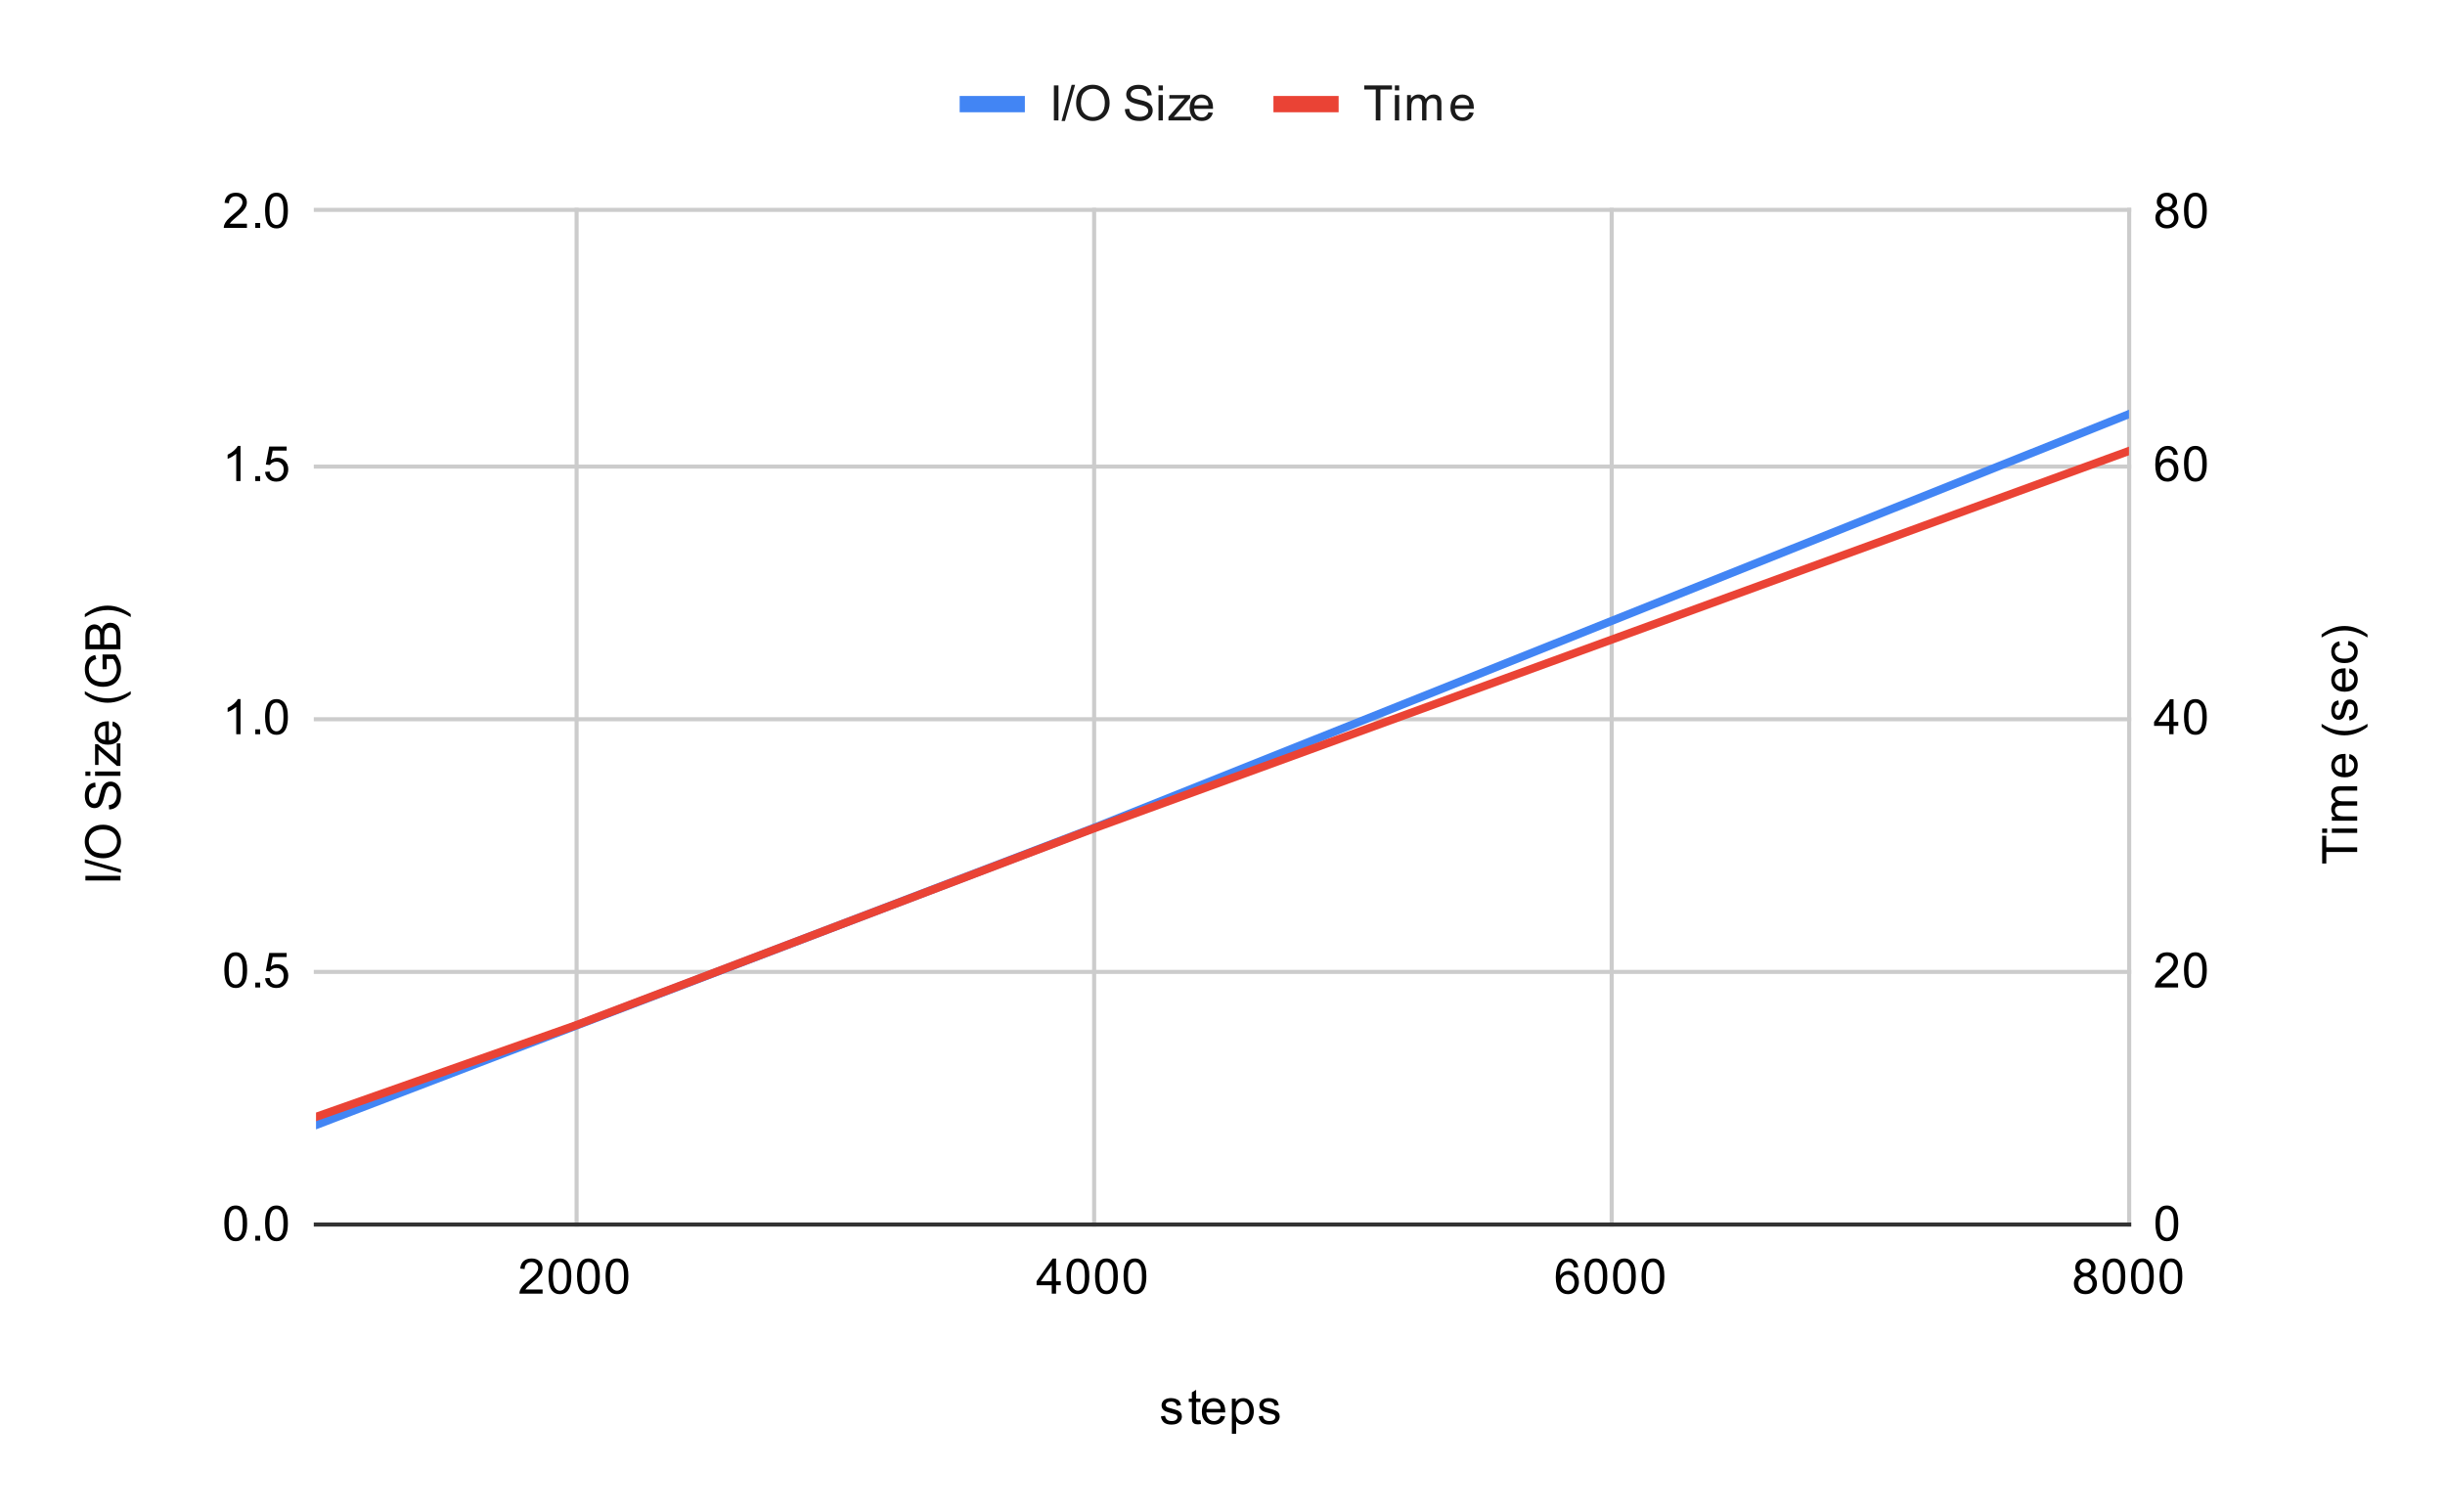 <svg version="1.1" viewBox="0.0 0.0 600.0 371.0" fill="none" stroke="none" stroke-linecap="square" stroke-miterlimit="10" width="600" height="371" xmlns:xlink="http://www.w3.org/1999/xlink" xmlns="http://www.w3.org/2000/svg"><path fill="#ffffff" d="M0 0L600.0 0L600.0 371.0L0 371.0L0 0Z" fill-rule="nonzero"/><path stroke="#cccccc" stroke-width="1.0" stroke-linecap="butt" d="M141.5 51.5L141.5 300.5" fill-rule="nonzero"/><path stroke="#cccccc" stroke-width="1.0" stroke-linecap="butt" d="M268.5 51.5L268.5 300.5" fill-rule="nonzero"/><path stroke="#cccccc" stroke-width="1.0" stroke-linecap="butt" d="M395.5 51.5L395.5 300.5" fill-rule="nonzero"/><path stroke="#cccccc" stroke-width="1.0" stroke-linecap="butt" d="M522.5 51.5L522.5 300.5" fill-rule="nonzero"/><path stroke="#333333" stroke-width="1.0" stroke-linecap="butt" d="M77.5 300.5L522.5 300.5" fill-rule="nonzero"/><path stroke="#cccccc" stroke-width="1.0" stroke-linecap="butt" d="M77.5 238.5L522.5 238.5" fill-rule="nonzero"/><path stroke="#cccccc" stroke-width="1.0" stroke-linecap="butt" d="M77.5 176.5L522.5 176.5" fill-rule="nonzero"/><path stroke="#cccccc" stroke-width="1.0" stroke-linecap="butt" d="M77.5 114.5L522.5 114.5" fill-rule="nonzero"/><path stroke="#cccccc" stroke-width="1.0" stroke-linecap="butt" d="M77.5 51.5L522.5 51.5" fill-rule="nonzero"/><clipPath id="id_0"><path d="M77.55 51.917L522.45 51.917L522.45 300.45L77.55 300.45L77.55 51.917Z" clip-rule="nonzero"/></clipPath><path stroke="#4285f4" stroke-width="2.0" stroke-linecap="butt" clip-path="url(#id_0)" d="M77.55 276.082L141.107 251.787L268.221 203.245L522.45 101.623" fill-rule="nonzero"/><path stroke="#ea4335" stroke-width="2.0" stroke-linecap="butt" clip-path="url(#id_0)" d="M77.55 274.077L141.107 251.675L268.221 203.367L522.45 110.664" fill-rule="nonzero"/><path fill="#000000" fill-opacity="0.0" clip-path="url(#id_0)" d="M80.55 276.082C80.55 277.738 79.207 279.082 77.55 279.082C75.893 279.082 74.55 277.738 74.55 276.082C74.55 274.425 75.893 273.082 77.55 273.082C79.207 273.082 80.55 274.425 80.55 276.082Z" fill-rule="nonzero"/><path fill="#000000" fill-opacity="0.0" clip-path="url(#id_0)" d="M144.107 251.787C144.107 253.444 142.764 254.787 141.107 254.787C139.45 254.787 138.107 253.444 138.107 251.787C138.107 250.13 139.45 248.787 141.107 248.787C142.764 248.787 144.107 250.13 144.107 251.787Z" fill-rule="nonzero"/><path fill="#000000" fill-opacity="0.0" clip-path="url(#id_0)" d="M271.221 203.245C271.221 204.902 269.878 206.245 268.221 206.245C266.565 206.245 265.221 204.902 265.221 203.245C265.221 201.588 266.565 200.245 268.221 200.245C269.878 200.245 271.221 201.588 271.221 203.245Z" fill-rule="nonzero"/><path fill="#000000" fill-opacity="0.0" clip-path="url(#id_0)" d="M525.45 101.623C525.45 103.28 524.107 104.623 522.45 104.623C520.793 104.623 519.45 103.28 519.45 101.623C519.45 99.966 520.793 98.623 522.45 98.623C524.107 98.623 525.45 99.966 525.45 101.623Z" fill-rule="nonzero"/><path fill="#000000" fill-opacity="0.0" clip-path="url(#id_0)" d="M80.55 274.077C80.55 275.734 79.207 277.077 77.55 277.077C75.893 277.077 74.55 275.734 74.55 274.077C74.55 272.421 75.893 271.077 77.55 271.077C79.207 271.077 80.55 272.421 80.55 274.077Z" fill-rule="nonzero"/><path fill="#000000" fill-opacity="0.0" clip-path="url(#id_0)" d="M144.107 251.675C144.107 253.332 142.764 254.675 141.107 254.675C139.45 254.675 138.107 253.332 138.107 251.675C138.107 250.018 139.45 248.675 141.107 248.675C142.764 248.675 144.107 250.018 144.107 251.675Z" fill-rule="nonzero"/><path fill="#000000" fill-opacity="0.0" clip-path="url(#id_0)" d="M271.221 203.367C271.221 205.024 269.878 206.367 268.221 206.367C266.565 206.367 265.221 205.024 265.221 203.367C265.221 201.71 266.565 200.367 268.221 200.367C269.878 200.367 271.221 201.71 271.221 203.367Z" fill-rule="nonzero"/><path fill="#000000" fill-opacity="0.0" clip-path="url(#id_0)" d="M525.45 110.664C525.45 112.321 524.107 113.664 522.45 113.664C520.793 113.664 519.45 112.321 519.45 110.664C519.45 109.007 520.793 107.664 522.45 107.664C524.107 107.664 525.45 109.007 525.45 110.664Z" fill-rule="nonzero"/><path fill="#000000" d="M284.875 347.591L285.906 347.434Q286.0 348.059 286.391 348.387Q286.797 348.716 287.531 348.716Q288.25 348.716 288.594 348.434Q288.953 348.137 288.953 347.731Q288.953 347.372 288.641 347.169Q288.422 347.028 287.562 346.809Q286.406 346.512 285.953 346.309Q285.516 346.091 285.281 345.716Q285.047 345.341 285.047 344.872Q285.047 344.466 285.234 344.106Q285.422 343.747 285.75 343.512Q286.0 343.341 286.422 343.216Q286.844 343.091 287.344 343.091Q288.062 343.091 288.609 343.309Q289.172 343.512 289.438 343.872Q289.703 344.231 289.797 344.825L288.766 344.966Q288.703 344.497 288.359 344.231Q288.031 343.95 287.406 343.95Q286.688 343.95 286.375 344.2Q286.062 344.434 286.062 344.762Q286.062 344.966 286.188 345.122Q286.328 345.294 286.594 345.403Q286.75 345.466 287.531 345.669Q288.656 345.981 289.094 346.169Q289.531 346.356 289.781 346.716Q290.031 347.075 290.031 347.622Q290.031 348.153 289.719 348.622Q289.422 349.075 288.844 349.341Q288.266 349.591 287.531 349.591Q286.312 349.591 285.672 349.091Q285.047 348.575 284.875 347.591ZM294.594 348.512L294.75 349.434Q294.297 349.528 293.953 349.528Q293.375 349.528 293.062 349.356Q292.75 349.169 292.609 348.872Q292.484 348.575 292.484 347.622L292.484 344.044L291.719 344.044L291.719 343.231L292.484 343.231L292.484 341.684L293.531 341.059L293.531 343.231L294.594 343.231L294.594 344.044L293.531 344.044L293.531 347.684Q293.531 348.137 293.578 348.262Q293.641 348.387 293.766 348.466Q293.891 348.544 294.125 348.544Q294.312 348.544 294.594 348.512ZM299.547 347.45L300.641 347.575Q300.391 348.528 299.688 349.059Q298.984 349.591 297.906 349.591Q296.547 349.591 295.734 348.747Q294.938 347.903 294.938 346.387Q294.938 344.825 295.75 343.966Q296.562 343.091 297.844 343.091Q299.094 343.091 299.875 343.934Q300.672 344.778 300.672 346.325Q300.672 346.419 300.672 346.606L296.031 346.606Q296.094 347.637 296.609 348.184Q297.125 348.716 297.906 348.716Q298.484 348.716 298.891 348.419Q299.312 348.106 299.547 347.45ZM296.094 345.747L299.562 345.747Q299.5 344.95 299.172 344.559Q298.656 343.95 297.859 343.95Q297.125 343.95 296.625 344.434Q296.141 344.919 296.094 345.747ZM302.297 351.841L302.297 343.231L303.25 343.231L303.25 344.028Q303.594 343.559 304.016 343.325Q304.453 343.091 305.062 343.091Q305.859 343.091 306.469 343.497Q307.078 343.903 307.375 344.653Q307.688 345.403 307.688 346.294Q307.688 347.247 307.344 348.012Q307.016 348.778 306.359 349.184Q305.703 349.591 304.984 349.591Q304.453 349.591 304.031 349.372Q303.609 349.137 303.344 348.809L303.344 351.841L302.297 351.841ZM303.25 346.372Q303.25 347.575 303.734 348.153Q304.219 348.716 304.906 348.716Q305.609 348.716 306.109 348.122Q306.609 347.528 306.609 346.278Q306.609 345.091 306.125 344.512Q305.641 343.919 304.953 343.919Q304.281 343.919 303.766 344.544Q303.25 345.169 303.25 346.372ZM308.875 347.591L309.906 347.434Q310.0 348.059 310.391 348.387Q310.797 348.716 311.531 348.716Q312.25 348.716 312.594 348.434Q312.953 348.137 312.953 347.731Q312.953 347.372 312.641 347.169Q312.422 347.028 311.562 346.809Q310.406 346.512 309.953 346.309Q309.516 346.091 309.281 345.716Q309.047 345.341 309.047 344.872Q309.047 344.466 309.234 344.106Q309.422 343.747 309.75 343.512Q310.0 343.341 310.422 343.216Q310.844 343.091 311.344 343.091Q312.062 343.091 312.609 343.309Q313.172 343.512 313.438 343.872Q313.703 344.231 313.797 344.825L312.766 344.966Q312.703 344.497 312.359 344.231Q312.031 343.95 311.406 343.95Q310.688 343.95 310.375 344.2Q310.062 344.434 310.062 344.762Q310.062 344.966 310.188 345.122Q310.328 345.294 310.594 345.403Q310.75 345.466 311.531 345.669Q312.656 345.981 313.094 346.169Q313.531 346.356 313.781 346.716Q314.031 347.075 314.031 347.622Q314.031 348.153 313.719 348.622Q313.422 349.075 312.844 349.341Q312.266 349.591 311.531 349.591Q310.312 349.591 309.672 349.091Q309.047 348.575 308.875 347.591Z" fill-rule="nonzero"/><path fill="#000000" d="M29.55 216.058L20.956 216.058L20.956 214.933L29.55 214.933L29.55 216.058ZM29.691 214.183L20.816 211.699L20.816 210.855L29.691 213.34L29.691 214.183ZM25.363 210.605Q23.222 210.605 22.019 209.465Q20.8 208.308 20.8 206.496Q20.8 205.293 21.378 204.34Q21.941 203.386 22.956 202.886Q23.972 202.386 25.269 202.386Q26.566 202.386 27.597 202.918Q28.628 203.449 29.159 204.418Q29.691 205.371 29.691 206.496Q29.691 207.715 29.113 208.668Q28.519 209.621 27.519 210.121Q26.503 210.605 25.363 210.605ZM25.378 209.433Q26.941 209.433 27.831 208.605Q28.722 207.761 28.722 206.496Q28.722 205.215 27.831 204.386Q26.925 203.558 25.253 203.558Q24.206 203.558 23.425 203.918Q22.644 204.261 22.222 204.949Q21.784 205.636 21.784 206.48Q21.784 207.683 22.613 208.558Q23.441 209.433 25.378 209.433ZM26.784 198.636L26.691 197.574Q27.347 197.496 27.753 197.215Q28.159 196.933 28.425 196.355Q28.675 195.761 28.675 195.027Q28.675 194.386 28.488 193.886Q28.284 193.386 27.956 193.152Q27.613 192.902 27.222 192.902Q26.816 192.902 26.519 193.136Q26.206 193.371 26.003 193.902Q25.863 194.261 25.581 195.449Q25.3 196.621 25.05 197.09Q24.722 197.715 24.253 198.011Q23.769 198.308 23.175 198.308Q22.534 198.308 21.972 197.949Q21.394 197.574 21.113 196.871Q20.816 196.152 20.816 195.293Q20.816 194.34 21.128 193.605Q21.425 192.871 22.034 192.48Q22.628 192.09 23.378 192.058L23.456 193.152Q22.644 193.246 22.238 193.761Q21.816 194.261 21.816 195.246Q21.816 196.277 22.191 196.746Q22.566 197.215 23.097 197.215Q23.566 197.215 23.863 196.886Q24.159 196.558 24.472 195.183Q24.784 193.793 25.019 193.277Q25.378 192.527 25.909 192.168Q26.425 191.808 27.128 191.808Q27.816 191.808 28.425 192.199Q29.019 192.59 29.363 193.324Q29.691 194.058 29.691 194.98Q29.691 196.152 29.363 196.949Q29.019 197.73 28.331 198.183Q27.644 198.621 26.784 198.636ZM22.175 190.386L20.956 190.386L20.956 189.324L22.175 189.324L22.175 190.386ZM29.55 190.386L23.331 190.386L23.331 189.324L29.55 189.324L29.55 190.386ZM29.55 187.949L28.691 187.949L24.144 183.98Q24.175 184.668 24.175 185.183L24.175 187.715L23.331 187.715L23.331 182.621L24.019 182.621L27.972 185.996L28.691 186.652Q28.644 185.933 28.644 185.324L28.644 182.433L29.55 182.433L29.55 187.949ZM27.55 178.136L27.675 177.043Q28.628 177.293 29.159 177.996Q29.691 178.699 29.691 179.777Q29.691 181.136 28.847 181.949Q28.003 182.746 26.488 182.746Q24.925 182.746 24.066 181.933Q23.191 181.121 23.191 179.84Q23.191 178.59 24.034 177.808Q24.878 177.011 26.425 177.011Q26.519 177.011 26.706 177.011L26.706 181.652Q27.738 181.59 28.284 181.074Q28.816 180.558 28.816 179.777Q28.816 179.199 28.519 178.793Q28.206 178.371 27.55 178.136ZM25.847 181.59L25.847 178.121Q25.05 178.183 24.659 178.511Q24.05 179.027 24.05 179.824Q24.05 180.558 24.534 181.058Q25.019 181.543 25.847 181.59ZM32.081 170.371Q30.972 171.246 29.503 171.855Q28.019 172.449 26.441 172.449Q25.05 172.449 23.769 172.011Q22.284 171.48 20.816 170.371L20.816 169.621Q22.034 170.324 22.55 170.558Q23.363 170.918 24.238 171.121Q25.331 171.371 26.441 171.371Q29.269 171.371 32.081 169.621L32.081 170.371ZM26.175 164.23L25.175 164.23L25.159 160.605L28.347 160.605Q29.019 161.433 29.363 162.324Q29.691 163.215 29.691 164.152Q29.691 165.418 29.159 166.465Q28.613 167.496 27.597 168.027Q26.566 168.543 25.3 168.543Q24.034 168.543 22.956 168.027Q21.863 167.496 21.347 166.511Q20.816 165.527 20.816 164.246Q20.816 163.308 21.113 162.558Q21.409 161.808 21.956 161.386Q22.488 160.949 23.363 160.73L23.644 161.746Q22.988 161.949 22.613 162.246Q22.238 162.527 22.019 163.058Q21.784 163.59 21.784 164.23Q21.784 165.011 22.019 165.59Q22.253 166.152 22.644 166.511Q23.034 166.855 23.503 167.043Q24.3 167.371 25.222 167.371Q26.378 167.371 27.159 166.98Q27.925 166.574 28.3 165.824Q28.675 165.074 28.675 164.215Q28.675 163.48 28.394 162.777Q28.097 162.074 27.784 161.715L26.175 161.715L26.175 164.23ZM29.55 159.308L20.956 159.308L20.956 156.074Q20.956 155.09 21.222 154.496Q21.488 153.902 22.034 153.574Q22.566 153.23 23.159 153.23Q23.706 153.23 24.191 153.527Q24.675 153.824 24.972 154.433Q25.206 153.652 25.769 153.246Q26.316 152.824 27.066 152.824Q27.659 152.824 28.191 153.074Q28.706 153.324 28.988 153.699Q29.269 154.074 29.409 154.652Q29.55 155.215 29.55 156.027L29.55 159.308ZM24.566 158.168L24.566 156.308Q24.566 155.558 24.472 155.23Q24.347 154.793 24.05 154.574Q23.738 154.355 23.284 154.355Q22.863 154.355 22.534 154.558Q22.206 154.761 22.097 155.152Q21.972 155.527 21.972 156.449L21.972 158.168L24.566 158.168ZM28.534 158.168L28.534 156.027Q28.534 155.48 28.488 155.261Q28.425 154.855 28.269 154.605Q28.097 154.34 27.784 154.168Q27.472 153.996 27.066 153.996Q26.581 153.996 26.222 154.246Q25.863 154.48 25.722 154.918Q25.581 155.355 25.581 156.183L25.581 158.168L28.534 158.168ZM32.081 150.699L32.081 151.449Q29.269 149.699 26.441 149.699Q25.347 149.699 24.253 149.949Q23.378 150.152 22.566 150.511Q22.05 150.746 20.816 151.449L20.816 150.699Q22.284 149.605 23.769 149.074Q25.05 148.621 26.441 148.621Q28.019 148.621 29.503 149.23Q30.972 149.84 32.081 150.699Z" fill-rule="nonzero"/><path fill="#000000" d="M578.45 209.074L570.872 209.074L570.872 211.902L569.856 211.902L569.856 205.09L570.872 205.09L570.872 207.933L578.45 207.933L578.45 209.074ZM571.075 204.386L569.856 204.386L569.856 203.324L571.075 203.324L571.075 204.386ZM578.45 204.386L572.231 204.386L572.231 203.324L578.45 203.324L578.45 204.386ZM578.45 201.386L572.231 201.386L572.231 200.449L573.106 200.449Q572.638 200.152 572.372 199.668Q572.091 199.183 572.091 198.558Q572.091 197.871 572.372 197.433Q572.653 196.98 573.169 196.808Q572.091 196.058 572.091 194.886Q572.091 193.949 572.606 193.465Q573.106 192.965 574.184 192.965L578.45 192.965L578.45 194.011L574.528 194.011Q573.903 194.011 573.622 194.121Q573.341 194.215 573.169 194.48Q572.997 194.746 572.997 195.121Q572.997 195.777 573.434 196.215Q573.872 196.636 574.841 196.636L578.45 196.636L578.45 197.699L574.403 197.699Q573.7 197.699 573.356 197.965Q572.997 198.215 572.997 198.793Q572.997 199.246 573.231 199.621Q573.466 199.996 573.919 200.168Q574.372 200.34 575.216 200.34L578.45 200.34L578.45 201.386ZM576.45 186.136L576.575 185.043Q577.528 185.293 578.059 185.996Q578.591 186.699 578.591 187.777Q578.591 189.136 577.747 189.949Q576.903 190.746 575.388 190.746Q573.825 190.746 572.966 189.933Q572.091 189.121 572.091 187.84Q572.091 186.59 572.934 185.808Q573.778 185.011 575.325 185.011Q575.419 185.011 575.606 185.011L575.606 189.652Q576.638 189.59 577.184 189.074Q577.716 188.558 577.716 187.777Q577.716 187.199 577.419 186.793Q577.106 186.371 576.45 186.136ZM574.747 189.59L574.747 186.121Q573.95 186.183 573.559 186.511Q572.95 187.027 572.95 187.824Q572.95 188.558 573.434 189.058Q573.919 189.543 574.747 189.59ZM580.981 178.371Q579.872 179.246 578.403 179.855Q576.919 180.449 575.341 180.449Q573.95 180.449 572.669 180.011Q571.184 179.48 569.716 178.371L569.716 177.621Q570.934 178.324 571.45 178.558Q572.263 178.918 573.138 179.121Q574.231 179.371 575.341 179.371Q578.169 179.371 580.981 177.621L580.981 178.371ZM576.591 176.808L576.434 175.777Q577.059 175.683 577.388 175.293Q577.716 174.886 577.716 174.152Q577.716 173.433 577.434 173.09Q577.138 172.73 576.731 172.73Q576.372 172.73 576.169 173.043Q576.028 173.261 575.809 174.121Q575.513 175.277 575.309 175.73Q575.091 176.168 574.716 176.402Q574.341 176.636 573.872 176.636Q573.466 176.636 573.106 176.449Q572.747 176.261 572.513 175.933Q572.341 175.683 572.216 175.261Q572.091 174.84 572.091 174.34Q572.091 173.621 572.309 173.074Q572.513 172.511 572.872 172.246Q573.231 171.98 573.825 171.886L573.966 172.918Q573.497 172.98 573.231 173.324Q572.95 173.652 572.95 174.277Q572.95 174.996 573.2 175.308Q573.434 175.621 573.763 175.621Q573.966 175.621 574.122 175.496Q574.294 175.355 574.403 175.09Q574.466 174.933 574.669 174.152Q574.981 173.027 575.169 172.59Q575.356 172.152 575.716 171.902Q576.075 171.652 576.622 171.652Q577.153 171.652 577.622 171.965Q578.075 172.261 578.341 172.84Q578.591 173.418 578.591 174.152Q578.591 175.371 578.091 176.011Q577.575 176.636 576.591 176.808ZM576.45 165.136L576.575 164.043Q577.528 164.293 578.059 164.996Q578.591 165.699 578.591 166.777Q578.591 168.136 577.747 168.949Q576.903 169.746 575.388 169.746Q573.825 169.746 572.966 168.933Q572.091 168.121 572.091 166.84Q572.091 165.59 572.934 164.808Q573.778 164.011 575.325 164.011Q575.419 164.011 575.606 164.011L575.606 168.652Q576.638 168.59 577.184 168.074Q577.716 167.558 577.716 166.777Q577.716 166.199 577.419 165.793Q577.106 165.371 576.45 165.136ZM574.747 168.59L574.747 165.121Q573.95 165.183 573.559 165.511Q572.95 166.027 572.95 166.824Q572.95 167.558 573.434 168.058Q573.919 168.543 574.747 168.59ZM576.169 158.324L576.309 157.293Q577.372 157.465 577.981 158.168Q578.591 158.871 578.591 159.886Q578.591 161.168 577.763 161.949Q576.919 162.715 575.356 162.715Q574.356 162.715 573.606 162.386Q572.841 162.043 572.466 161.371Q572.091 160.683 572.091 159.871Q572.091 158.871 572.606 158.23Q573.106 157.574 574.059 157.386L574.216 158.418Q573.591 158.558 573.278 158.933Q572.95 159.308 572.95 159.84Q572.95 160.636 573.528 161.136Q574.091 161.636 575.325 161.636Q576.591 161.636 577.153 161.152Q577.716 160.668 577.716 159.902Q577.716 159.277 577.341 158.871Q576.966 158.449 576.169 158.324ZM580.981 155.699L580.981 156.449Q578.169 154.699 575.341 154.699Q574.247 154.699 573.153 154.949Q572.278 155.152 571.466 155.511Q570.95 155.746 569.716 156.449L569.716 155.699Q571.184 154.605 572.669 154.074Q573.95 153.621 575.341 153.621Q576.919 153.621 578.403 154.23Q579.872 154.84 580.981 155.699Z" fill-rule="nonzero"/><path fill="#000000" d="M55.05 300.216Q55.05 298.684 55.362 297.762Q55.675 296.825 56.284 296.325Q56.909 295.825 57.847 295.825Q58.534 295.825 59.05 296.106Q59.581 296.387 59.925 296.919Q60.269 297.434 60.456 298.184Q60.644 298.934 60.644 300.216Q60.644 301.731 60.331 302.653Q60.034 303.575 59.409 304.091Q58.8 304.591 57.847 304.591Q56.612 304.591 55.894 303.7Q55.05 302.637 55.05 300.216ZM56.128 300.216Q56.128 302.325 56.628 303.028Q57.128 303.731 57.847 303.731Q58.581 303.731 59.066 303.028Q59.566 302.325 59.566 300.216Q59.566 298.091 59.066 297.403Q58.581 296.7 57.831 296.7Q57.112 296.7 56.675 297.309Q56.128 298.091 56.128 300.216ZM62.644 304.45L62.644 303.247L63.847 303.247L63.847 304.45L62.644 304.45ZM65.05 300.216Q65.05 298.684 65.362 297.762Q65.675 296.825 66.284 296.325Q66.909 295.825 67.847 295.825Q68.534 295.825 69.05 296.106Q69.581 296.387 69.925 296.919Q70.269 297.434 70.456 298.184Q70.644 298.934 70.644 300.216Q70.644 301.731 70.331 302.653Q70.034 303.575 69.409 304.091Q68.8 304.591 67.847 304.591Q66.612 304.591 65.894 303.7Q65.05 302.637 65.05 300.216ZM66.128 300.216Q66.128 302.325 66.628 303.028Q67.128 303.731 67.847 303.731Q68.581 303.731 69.066 303.028Q69.566 302.325 69.566 300.216Q69.566 298.091 69.066 297.403Q68.581 296.7 67.831 296.7Q67.112 296.7 66.675 297.309Q66.128 298.091 66.128 300.216Z" fill-rule="nonzero"/><path fill="#000000" d="M55.05 238.082Q55.05 236.551 55.362 235.629Q55.675 234.692 56.284 234.192Q56.909 233.692 57.847 233.692Q58.534 233.692 59.05 233.973Q59.581 234.254 59.925 234.785Q60.269 235.301 60.456 236.051Q60.644 236.801 60.644 238.082Q60.644 239.598 60.331 240.52Q60.034 241.442 59.409 241.957Q58.8 242.457 57.847 242.457Q56.612 242.457 55.894 241.567Q55.05 240.504 55.05 238.082ZM56.128 238.082Q56.128 240.192 56.628 240.895Q57.128 241.598 57.847 241.598Q58.581 241.598 59.066 240.895Q59.566 240.192 59.566 238.082Q59.566 235.957 59.066 235.27Q58.581 234.567 57.831 234.567Q57.112 234.567 56.675 235.176Q56.128 235.957 56.128 238.082ZM62.644 242.317L62.644 241.114L63.847 241.114L63.847 242.317L62.644 242.317ZM65.05 240.067L66.159 239.973Q66.284 240.785 66.722 241.192Q67.175 241.598 67.816 241.598Q68.566 241.598 69.097 241.02Q69.628 240.442 69.628 239.504Q69.628 238.598 69.112 238.082Q68.612 237.551 67.784 237.551Q67.284 237.551 66.862 237.785Q66.456 238.02 66.222 238.379L65.237 238.254L66.066 233.848L70.347 233.848L70.347 234.848L66.909 234.848L66.456 237.16Q67.222 236.614 68.066 236.614Q69.191 236.614 69.956 237.395Q70.737 238.176 70.737 239.41Q70.737 240.567 70.066 241.426Q69.237 242.457 67.816 242.457Q66.644 242.457 65.894 241.801Q65.159 241.145 65.05 240.067Z" fill-rule="nonzero"/><path fill="#000000" d="M59.019 180.183L57.972 180.183L57.972 173.465Q57.581 173.824 56.956 174.199Q56.347 174.558 55.862 174.73L55.862 173.715Q56.737 173.293 57.394 172.715Q58.066 172.121 58.347 171.558L59.019 171.558L59.019 180.183ZM62.644 180.183L62.644 178.98L63.847 178.98L63.847 180.183L62.644 180.183ZM65.05 175.949Q65.05 174.418 65.362 173.496Q65.675 172.558 66.284 172.058Q66.909 171.558 67.847 171.558Q68.534 171.558 69.05 171.84Q69.581 172.121 69.925 172.652Q70.269 173.168 70.456 173.918Q70.644 174.668 70.644 175.949Q70.644 177.465 70.331 178.386Q70.034 179.308 69.409 179.824Q68.8 180.324 67.847 180.324Q66.612 180.324 65.894 179.433Q65.05 178.371 65.05 175.949ZM66.128 175.949Q66.128 178.058 66.628 178.761Q67.128 179.465 67.847 179.465Q68.581 179.465 69.066 178.761Q69.566 178.058 69.566 175.949Q69.566 173.824 69.066 173.136Q68.581 172.433 67.831 172.433Q67.112 172.433 66.675 173.043Q66.128 173.824 66.128 175.949Z" fill-rule="nonzero"/><path fill="#000000" d="M59.019 118.05L57.972 118.05L57.972 111.331Q57.581 111.691 56.956 112.066Q56.347 112.425 55.862 112.597L55.862 111.581Q56.737 111.159 57.394 110.581Q58.066 109.987 58.347 109.425L59.019 109.425L59.019 118.05ZM62.644 118.05L62.644 116.847L63.847 116.847L63.847 118.05L62.644 118.05ZM65.05 115.8L66.159 115.706Q66.284 116.519 66.722 116.925Q67.175 117.331 67.816 117.331Q68.566 117.331 69.097 116.753Q69.628 116.175 69.628 115.237Q69.628 114.331 69.112 113.816Q68.612 113.284 67.784 113.284Q67.284 113.284 66.862 113.519Q66.456 113.753 66.222 114.112L65.237 113.987L66.066 109.581L70.347 109.581L70.347 110.581L66.909 110.581L66.456 112.894Q67.222 112.347 68.066 112.347Q69.191 112.347 69.956 113.128Q70.737 113.909 70.737 115.144Q70.737 116.3 70.066 117.159Q69.237 118.191 67.816 118.191Q66.644 118.191 65.894 117.534Q65.159 116.878 65.05 115.8Z" fill-rule="nonzero"/><path fill="#000000" d="M60.597 54.901L60.597 55.917L54.909 55.917Q54.909 55.542 55.034 55.182Q55.253 54.604 55.722 54.042Q56.206 53.479 57.112 52.745Q58.519 51.589 59.003 50.917Q59.503 50.245 59.503 49.651Q59.503 49.026 59.05 48.604Q58.597 48.167 57.878 48.167Q57.112 48.167 56.659 48.62Q56.206 49.073 56.191 49.885L55.112 49.776Q55.222 48.557 55.941 47.932Q56.675 47.292 57.909 47.292Q59.144 47.292 59.862 47.979Q60.581 48.667 60.581 49.682Q60.581 50.198 60.362 50.698Q60.159 51.182 59.659 51.745Q59.175 52.292 58.05 53.245Q57.097 54.042 56.816 54.339Q56.55 54.62 56.378 54.901L60.597 54.901ZM62.644 55.917L62.644 54.714L63.847 54.714L63.847 55.917L62.644 55.917ZM65.05 51.682Q65.05 50.151 65.362 49.229Q65.675 48.292 66.284 47.792Q66.909 47.292 67.847 47.292Q68.534 47.292 69.05 47.573Q69.581 47.854 69.925 48.385Q70.269 48.901 70.456 49.651Q70.644 50.401 70.644 51.682Q70.644 53.198 70.331 54.12Q70.034 55.042 69.409 55.557Q68.8 56.057 67.847 56.057Q66.612 56.057 65.894 55.167Q65.05 54.104 65.05 51.682ZM66.128 51.682Q66.128 53.792 66.628 54.495Q67.128 55.198 67.847 55.198Q68.581 55.198 69.066 54.495Q69.566 53.792 69.566 51.682Q69.566 49.557 69.066 48.87Q68.581 48.167 67.831 48.167Q67.112 48.167 66.675 48.776Q66.128 49.557 66.128 51.682Z" fill-rule="nonzero"/><path fill="#000000" d="M528.95 300.216Q528.95 298.684 529.263 297.762Q529.575 296.825 530.184 296.325Q530.809 295.825 531.747 295.825Q532.434 295.825 532.95 296.106Q533.481 296.387 533.825 296.919Q534.169 297.434 534.356 298.184Q534.544 298.934 534.544 300.216Q534.544 301.731 534.231 302.653Q533.934 303.575 533.309 304.091Q532.7 304.591 531.747 304.591Q530.513 304.591 529.794 303.7Q528.95 302.637 528.95 300.216ZM530.028 300.216Q530.028 302.325 530.528 303.028Q531.028 303.731 531.747 303.731Q532.481 303.731 532.966 303.028Q533.466 302.325 533.466 300.216Q533.466 298.091 532.966 297.403Q532.481 296.7 531.731 296.7Q531.013 296.7 530.575 297.309Q530.028 298.091 530.028 300.216Z" fill-rule="nonzero"/><path fill="#000000" d="M534.497 241.301L534.497 242.317L528.809 242.317Q528.809 241.942 528.934 241.582Q529.153 241.004 529.622 240.442Q530.106 239.879 531.013 239.145Q532.419 237.989 532.903 237.317Q533.403 236.645 533.403 236.051Q533.403 235.426 532.95 235.004Q532.497 234.567 531.778 234.567Q531.013 234.567 530.559 235.02Q530.106 235.473 530.091 236.285L529.013 236.176Q529.122 234.957 529.841 234.332Q530.575 233.692 531.809 233.692Q533.044 233.692 533.763 234.379Q534.481 235.067 534.481 236.082Q534.481 236.598 534.263 237.098Q534.059 237.582 533.559 238.145Q533.075 238.692 531.95 239.645Q530.997 240.442 530.716 240.739Q530.45 241.02 530.278 241.301L534.497 241.301ZM535.95 238.082Q535.95 236.551 536.263 235.629Q536.575 234.692 537.184 234.192Q537.809 233.692 538.747 233.692Q539.434 233.692 539.95 233.973Q540.481 234.254 540.825 234.785Q541.169 235.301 541.356 236.051Q541.544 236.801 541.544 238.082Q541.544 239.598 541.231 240.52Q540.934 241.442 540.309 241.957Q539.7 242.457 538.747 242.457Q537.513 242.457 536.794 241.567Q535.95 240.504 535.95 238.082ZM537.028 238.082Q537.028 240.192 537.528 240.895Q538.028 241.598 538.747 241.598Q539.481 241.598 539.966 240.895Q540.466 240.192 540.466 238.082Q540.466 235.957 539.966 235.27Q539.481 234.567 538.731 234.567Q538.013 234.567 537.575 235.176Q537.028 235.957 537.028 238.082Z" fill-rule="nonzero"/><path fill="#000000" d="M532.325 180.183L532.325 178.121L528.606 178.121L528.606 177.152L532.528 171.59L533.388 171.59L533.388 177.152L534.544 177.152L534.544 178.121L533.388 178.121L533.388 180.183L532.325 180.183ZM532.325 177.152L532.325 173.293L529.638 177.152L532.325 177.152ZM535.95 175.949Q535.95 174.418 536.263 173.496Q536.575 172.558 537.184 172.058Q537.809 171.558 538.747 171.558Q539.434 171.558 539.95 171.84Q540.481 172.121 540.825 172.652Q541.169 173.168 541.356 173.918Q541.544 174.668 541.544 175.949Q541.544 177.465 541.231 178.386Q540.934 179.308 540.309 179.824Q539.7 180.324 538.747 180.324Q537.513 180.324 536.794 179.433Q535.95 178.371 535.95 175.949ZM537.028 175.949Q537.028 178.058 537.528 178.761Q538.028 179.465 538.747 179.465Q539.481 179.465 539.966 178.761Q540.466 178.058 540.466 175.949Q540.466 173.824 539.966 173.136Q539.481 172.433 538.731 172.433Q538.013 172.433 537.575 173.043Q537.028 173.824 537.028 175.949Z" fill-rule="nonzero"/><path fill="#000000" d="M534.419 111.566L533.372 111.644Q533.231 111.019 532.981 110.737Q532.544 110.284 531.919 110.284Q531.419 110.284 531.028 110.566Q530.544 110.941 530.247 111.644Q529.966 112.331 529.95 113.612Q530.325 113.034 530.872 112.753Q531.434 112.472 532.044 112.472Q533.091 112.472 533.825 113.253Q534.575 114.034 534.575 115.253Q534.575 116.066 534.216 116.769Q533.872 117.456 533.263 117.831Q532.653 118.191 531.888 118.191Q530.559 118.191 529.731 117.222Q528.903 116.253 528.903 114.034Q528.903 111.534 529.825 110.409Q530.622 109.425 531.981 109.425Q532.997 109.425 533.638 110.003Q534.294 110.566 534.419 111.566ZM530.122 115.269Q530.122 115.816 530.341 116.316Q530.575 116.8 530.981 117.066Q531.403 117.331 531.872 117.331Q532.528 117.331 533.013 116.8Q533.497 116.253 533.497 115.331Q533.497 114.441 533.013 113.925Q532.544 113.409 531.825 113.409Q531.106 113.409 530.606 113.925Q530.122 114.441 530.122 115.269ZM535.95 113.816Q535.95 112.284 536.263 111.362Q536.575 110.425 537.184 109.925Q537.809 109.425 538.747 109.425Q539.434 109.425 539.95 109.706Q540.481 109.987 540.825 110.519Q541.169 111.034 541.356 111.784Q541.544 112.534 541.544 113.816Q541.544 115.331 541.231 116.253Q540.934 117.175 540.309 117.691Q539.7 118.191 538.747 118.191Q537.513 118.191 536.794 117.3Q535.95 116.237 535.95 113.816ZM537.028 113.816Q537.028 115.925 537.528 116.628Q538.028 117.331 538.747 117.331Q539.481 117.331 539.966 116.628Q540.466 115.925 540.466 113.816Q540.466 111.691 539.966 111.003Q539.481 110.3 538.731 110.3Q538.013 110.3 537.575 110.909Q537.028 111.691 537.028 113.816Z" fill-rule="nonzero"/><path fill="#000000" d="M530.575 51.26Q529.919 51.01 529.591 50.573Q529.278 50.12 529.278 49.51Q529.278 48.573 529.95 47.932Q530.638 47.292 531.747 47.292Q532.872 47.292 533.559 47.948Q534.247 48.604 534.247 49.542Q534.247 50.135 533.934 50.573Q533.622 51.01 532.981 51.26Q533.778 51.51 534.184 52.089Q534.591 52.667 534.591 53.464Q534.591 54.557 533.809 55.307Q533.044 56.057 531.763 56.057Q530.497 56.057 529.716 55.307Q528.934 54.557 528.934 53.432Q528.934 52.589 529.356 52.026Q529.794 51.464 530.575 51.26ZM530.356 49.464Q530.356 50.073 530.747 50.464Q531.153 50.854 531.778 50.854Q532.388 50.854 532.778 50.479Q533.169 50.089 533.169 49.526Q533.169 48.948 532.763 48.557Q532.356 48.151 531.763 48.151Q531.153 48.151 530.747 48.542Q530.356 48.932 530.356 49.464ZM530.028 53.432Q530.028 53.885 530.231 54.307Q530.45 54.729 530.872 54.964Q531.294 55.198 531.778 55.198Q532.528 55.198 533.013 54.714Q533.513 54.229 533.513 53.479Q533.513 52.714 533.013 52.214Q532.513 51.714 531.747 51.714Q530.997 51.714 530.513 52.214Q530.028 52.698 530.028 53.432ZM535.95 51.682Q535.95 50.151 536.263 49.229Q536.575 48.292 537.184 47.792Q537.809 47.292 538.747 47.292Q539.434 47.292 539.95 47.573Q540.481 47.854 540.825 48.385Q541.169 48.901 541.356 49.651Q541.544 50.401 541.544 51.682Q541.544 53.198 541.231 54.12Q540.934 55.042 540.309 55.557Q539.7 56.057 538.747 56.057Q537.513 56.057 536.794 55.167Q535.95 54.104 535.95 51.682ZM537.028 51.682Q537.028 53.792 537.528 54.495Q538.028 55.198 538.747 55.198Q539.481 55.198 539.966 54.495Q540.466 53.792 540.466 51.682Q540.466 49.557 539.966 48.87Q539.481 48.167 538.731 48.167Q538.013 48.167 537.575 48.776Q537.028 49.557 537.028 51.682Z" fill-rule="nonzero"/><path fill="#000000" d="M133.154 316.434L133.154 317.45L127.467 317.45Q127.467 317.075 127.592 316.716Q127.81 316.137 128.279 315.575Q128.763 315.012 129.67 314.278Q131.076 313.122 131.56 312.45Q132.06 311.778 132.06 311.184Q132.06 310.559 131.607 310.137Q131.154 309.7 130.435 309.7Q129.67 309.7 129.217 310.153Q128.763 310.606 128.748 311.419L127.67 311.309Q127.779 310.091 128.498 309.466Q129.232 308.825 130.467 308.825Q131.701 308.825 132.42 309.512Q133.138 310.2 133.138 311.216Q133.138 311.731 132.92 312.231Q132.717 312.716 132.217 313.278Q131.732 313.825 130.607 314.778Q129.654 315.575 129.373 315.872Q129.107 316.153 128.935 316.434L133.154 316.434ZM134.607 313.216Q134.607 311.684 134.92 310.762Q135.232 309.825 135.842 309.325Q136.467 308.825 137.404 308.825Q138.092 308.825 138.607 309.106Q139.138 309.387 139.482 309.919Q139.826 310.434 140.013 311.184Q140.201 311.934 140.201 313.216Q140.201 314.731 139.888 315.653Q139.592 316.575 138.967 317.091Q138.357 317.591 137.404 317.591Q136.17 317.591 135.451 316.7Q134.607 315.637 134.607 313.216ZM135.685 313.216Q135.685 315.325 136.185 316.028Q136.685 316.731 137.404 316.731Q138.138 316.731 138.623 316.028Q139.123 315.325 139.123 313.216Q139.123 311.091 138.623 310.403Q138.138 309.7 137.388 309.7Q136.67 309.7 136.232 310.309Q135.685 311.091 135.685 313.216ZM141.607 313.216Q141.607 311.684 141.92 310.762Q142.232 309.825 142.842 309.325Q143.467 308.825 144.404 308.825Q145.092 308.825 145.607 309.106Q146.138 309.387 146.482 309.919Q146.826 310.434 147.013 311.184Q147.201 311.934 147.201 313.216Q147.201 314.731 146.888 315.653Q146.592 316.575 145.967 317.091Q145.357 317.591 144.404 317.591Q143.17 317.591 142.451 316.7Q141.607 315.637 141.607 313.216ZM142.685 313.216Q142.685 315.325 143.185 316.028Q143.685 316.731 144.404 316.731Q145.138 316.731 145.623 316.028Q146.123 315.325 146.123 313.216Q146.123 311.091 145.623 310.403Q145.138 309.7 144.388 309.7Q143.67 309.7 143.232 310.309Q142.685 311.091 142.685 313.216ZM148.607 313.216Q148.607 311.684 148.92 310.762Q149.232 309.825 149.842 309.325Q150.467 308.825 151.404 308.825Q152.092 308.825 152.607 309.106Q153.138 309.387 153.482 309.919Q153.826 310.434 154.013 311.184Q154.201 311.934 154.201 313.216Q154.201 314.731 153.888 315.653Q153.592 316.575 152.967 317.091Q152.357 317.591 151.404 317.591Q150.17 317.591 149.451 316.7Q148.607 315.637 148.607 313.216ZM149.685 313.216Q149.685 315.325 150.185 316.028Q150.685 316.731 151.404 316.731Q152.138 316.731 152.623 316.028Q153.123 315.325 153.123 313.216Q153.123 311.091 152.623 310.403Q152.138 309.7 151.388 309.7Q150.67 309.7 150.232 310.309Q149.685 311.091 149.685 313.216Z" fill-rule="nonzero"/><path fill="#000000" d="M258.096 317.45L258.096 315.387L254.378 315.387L254.378 314.419L258.3 308.856L259.159 308.856L259.159 314.419L260.315 314.419L260.315 315.387L259.159 315.387L259.159 317.45L258.096 317.45ZM258.096 314.419L258.096 310.559L255.409 314.419L258.096 314.419ZM261.721 313.216Q261.721 311.684 262.034 310.762Q262.346 309.825 262.956 309.325Q263.581 308.825 264.518 308.825Q265.206 308.825 265.721 309.106Q266.253 309.387 266.596 309.919Q266.94 310.434 267.128 311.184Q267.315 311.934 267.315 313.216Q267.315 314.731 267.003 315.653Q266.706 316.575 266.081 317.091Q265.471 317.591 264.518 317.591Q263.284 317.591 262.565 316.7Q261.721 315.637 261.721 313.216ZM262.8 313.216Q262.8 315.325 263.3 316.028Q263.8 316.731 264.518 316.731Q265.253 316.731 265.737 316.028Q266.237 315.325 266.237 313.216Q266.237 311.091 265.737 310.403Q265.253 309.7 264.503 309.7Q263.784 309.7 263.346 310.309Q262.8 311.091 262.8 313.216ZM268.721 313.216Q268.721 311.684 269.034 310.762Q269.346 309.825 269.956 309.325Q270.581 308.825 271.518 308.825Q272.206 308.825 272.721 309.106Q273.253 309.387 273.596 309.919Q273.94 310.434 274.128 311.184Q274.315 311.934 274.315 313.216Q274.315 314.731 274.003 315.653Q273.706 316.575 273.081 317.091Q272.471 317.591 271.518 317.591Q270.284 317.591 269.565 316.7Q268.721 315.637 268.721 313.216ZM269.8 313.216Q269.8 315.325 270.3 316.028Q270.8 316.731 271.518 316.731Q272.253 316.731 272.737 316.028Q273.237 315.325 273.237 313.216Q273.237 311.091 272.737 310.403Q272.253 309.7 271.503 309.7Q270.784 309.7 270.346 310.309Q269.8 311.091 269.8 313.216ZM275.721 313.216Q275.721 311.684 276.034 310.762Q276.346 309.825 276.956 309.325Q277.581 308.825 278.518 308.825Q279.206 308.825 279.721 309.106Q280.253 309.387 280.596 309.919Q280.94 310.434 281.128 311.184Q281.315 311.934 281.315 313.216Q281.315 314.731 281.003 315.653Q280.706 316.575 280.081 317.091Q279.471 317.591 278.518 317.591Q277.284 317.591 276.565 316.7Q275.721 315.637 275.721 313.216ZM276.8 313.216Q276.8 315.325 277.3 316.028Q277.8 316.731 278.518 316.731Q279.253 316.731 279.737 316.028Q280.237 315.325 280.237 313.216Q280.237 311.091 279.737 310.403Q279.253 309.7 278.503 309.7Q277.784 309.7 277.346 310.309Q276.8 311.091 276.8 313.216Z" fill-rule="nonzero"/><path fill="#000000" d="M387.304 310.966L386.258 311.044Q386.117 310.419 385.867 310.137Q385.429 309.684 384.804 309.684Q384.304 309.684 383.914 309.966Q383.429 310.341 383.133 311.044Q382.851 311.731 382.836 313.012Q383.211 312.434 383.758 312.153Q384.32 311.872 384.929 311.872Q385.976 311.872 386.711 312.653Q387.461 313.434 387.461 314.653Q387.461 315.466 387.101 316.169Q386.758 316.856 386.148 317.231Q385.539 317.591 384.773 317.591Q383.445 317.591 382.617 316.622Q381.789 315.653 381.789 313.434Q381.789 310.934 382.711 309.809Q383.508 308.825 384.867 308.825Q385.883 308.825 386.523 309.403Q387.179 309.966 387.304 310.966ZM383.008 314.669Q383.008 315.216 383.226 315.716Q383.461 316.2 383.867 316.466Q384.289 316.731 384.758 316.731Q385.414 316.731 385.898 316.2Q386.383 315.653 386.383 314.731Q386.383 313.841 385.898 313.325Q385.429 312.809 384.711 312.809Q383.992 312.809 383.492 313.325Q383.008 313.841 383.008 314.669ZM388.836 313.216Q388.836 311.684 389.148 310.762Q389.461 309.825 390.07 309.325Q390.695 308.825 391.633 308.825Q392.32 308.825 392.836 309.106Q393.367 309.387 393.711 309.919Q394.054 310.434 394.242 311.184Q394.429 311.934 394.429 313.216Q394.429 314.731 394.117 315.653Q393.82 316.575 393.195 317.091Q392.586 317.591 391.633 317.591Q390.398 317.591 389.679 316.7Q388.836 315.637 388.836 313.216ZM389.914 313.216Q389.914 315.325 390.414 316.028Q390.914 316.731 391.633 316.731Q392.367 316.731 392.851 316.028Q393.351 315.325 393.351 313.216Q393.351 311.091 392.851 310.403Q392.367 309.7 391.617 309.7Q390.898 309.7 390.461 310.309Q389.914 311.091 389.914 313.216ZM395.836 313.216Q395.836 311.684 396.148 310.762Q396.461 309.825 397.07 309.325Q397.695 308.825 398.633 308.825Q399.32 308.825 399.836 309.106Q400.367 309.387 400.711 309.919Q401.054 310.434 401.242 311.184Q401.429 311.934 401.429 313.216Q401.429 314.731 401.117 315.653Q400.82 316.575 400.195 317.091Q399.586 317.591 398.633 317.591Q397.398 317.591 396.679 316.7Q395.836 315.637 395.836 313.216ZM396.914 313.216Q396.914 315.325 397.414 316.028Q397.914 316.731 398.633 316.731Q399.367 316.731 399.851 316.028Q400.351 315.325 400.351 313.216Q400.351 311.091 399.851 310.403Q399.367 309.7 398.617 309.7Q397.898 309.7 397.461 310.309Q396.914 311.091 396.914 313.216ZM402.836 313.216Q402.836 311.684 403.148 310.762Q403.461 309.825 404.07 309.325Q404.695 308.825 405.633 308.825Q406.32 308.825 406.836 309.106Q407.367 309.387 407.711 309.919Q408.054 310.434 408.242 311.184Q408.429 311.934 408.429 313.216Q408.429 314.731 408.117 315.653Q407.82 316.575 407.195 317.091Q406.586 317.591 405.633 317.591Q404.398 317.591 403.679 316.7Q402.836 315.637 402.836 313.216ZM403.914 313.216Q403.914 315.325 404.414 316.028Q404.914 316.731 405.633 316.731Q406.367 316.731 406.851 316.028Q407.351 315.325 407.351 313.216Q407.351 311.091 406.851 310.403Q406.367 309.7 405.617 309.7Q404.898 309.7 404.461 310.309Q403.914 311.091 403.914 313.216Z" fill-rule="nonzero"/><path fill="#000000" d="M510.575 312.794Q509.919 312.544 509.591 312.106Q509.278 311.653 509.278 311.044Q509.278 310.106 509.95 309.466Q510.637 308.825 511.747 308.825Q512.872 308.825 513.559 309.481Q514.247 310.137 514.247 311.075Q514.247 311.669 513.934 312.106Q513.622 312.544 512.981 312.794Q513.778 313.044 514.184 313.622Q514.591 314.2 514.591 314.997Q514.591 316.091 513.809 316.841Q513.044 317.591 511.762 317.591Q510.497 317.591 509.716 316.841Q508.934 316.091 508.934 314.966Q508.934 314.122 509.356 313.559Q509.794 312.997 510.575 312.794ZM510.356 310.997Q510.356 311.606 510.747 311.997Q511.153 312.387 511.778 312.387Q512.388 312.387 512.778 312.012Q513.169 311.622 513.169 311.059Q513.169 310.481 512.763 310.091Q512.356 309.684 511.762 309.684Q511.153 309.684 510.747 310.075Q510.356 310.466 510.356 310.997ZM510.028 314.966Q510.028 315.419 510.231 315.841Q510.45 316.262 510.872 316.497Q511.294 316.731 511.778 316.731Q512.528 316.731 513.013 316.247Q513.513 315.762 513.513 315.012Q513.513 314.247 513.013 313.747Q512.513 313.247 511.747 313.247Q510.997 313.247 510.512 313.747Q510.028 314.231 510.028 314.966ZM515.95 313.216Q515.95 311.684 516.263 310.762Q516.575 309.825 517.184 309.325Q517.809 308.825 518.747 308.825Q519.434 308.825 519.95 309.106Q520.481 309.387 520.825 309.919Q521.169 310.434 521.356 311.184Q521.544 311.934 521.544 313.216Q521.544 314.731 521.231 315.653Q520.934 316.575 520.309 317.091Q519.7 317.591 518.747 317.591Q517.513 317.591 516.794 316.7Q515.95 315.637 515.95 313.216ZM517.028 313.216Q517.028 315.325 517.528 316.028Q518.028 316.731 518.747 316.731Q519.481 316.731 519.966 316.028Q520.466 315.325 520.466 313.216Q520.466 311.091 519.966 310.403Q519.481 309.7 518.731 309.7Q518.013 309.7 517.575 310.309Q517.028 311.091 517.028 313.216ZM522.95 313.216Q522.95 311.684 523.263 310.762Q523.575 309.825 524.184 309.325Q524.809 308.825 525.747 308.825Q526.434 308.825 526.95 309.106Q527.481 309.387 527.825 309.919Q528.169 310.434 528.356 311.184Q528.544 311.934 528.544 313.216Q528.544 314.731 528.231 315.653Q527.934 316.575 527.309 317.091Q526.7 317.591 525.747 317.591Q524.513 317.591 523.794 316.7Q522.95 315.637 522.95 313.216ZM524.028 313.216Q524.028 315.325 524.528 316.028Q525.028 316.731 525.747 316.731Q526.481 316.731 526.966 316.028Q527.466 315.325 527.466 313.216Q527.466 311.091 526.966 310.403Q526.481 309.7 525.731 309.7Q525.013 309.7 524.575 310.309Q524.028 311.091 524.028 313.216ZM529.95 313.216Q529.95 311.684 530.263 310.762Q530.575 309.825 531.184 309.325Q531.809 308.825 532.747 308.825Q533.434 308.825 533.95 309.106Q534.481 309.387 534.825 309.919Q535.169 310.434 535.356 311.184Q535.544 311.934 535.544 313.216Q535.544 314.731 535.231 315.653Q534.934 316.575 534.309 317.091Q533.7 317.591 532.747 317.591Q531.513 317.591 530.794 316.7Q529.95 315.637 529.95 313.216ZM531.028 313.216Q531.028 315.325 531.528 316.028Q532.028 316.731 532.747 316.731Q533.481 316.731 533.966 316.028Q534.466 315.325 534.466 313.216Q534.466 311.091 533.966 310.403Q533.481 309.7 532.731 309.7Q532.013 309.7 531.575 310.309Q531.028 311.091 531.028 313.216Z" fill-rule="nonzero"/><path stroke="#4285f4" stroke-width="4.0" stroke-linecap="butt" d="M237.5 25.55L249.5 25.55" fill-rule="nonzero"/><path fill="#1a1a1a" d="M258.625 29.55L258.625 20.956L259.75 20.956L259.75 29.55L258.625 29.55ZM260.5 29.691L262.984 20.816L263.828 20.816L261.344 29.691L260.5 29.691ZM264.078 25.363Q264.078 23.222 265.219 22.019Q266.375 20.8 268.188 20.8Q269.391 20.8 270.344 21.378Q271.297 21.941 271.797 22.956Q272.297 23.972 272.297 25.269Q272.297 26.566 271.766 27.597Q271.234 28.628 270.266 29.159Q269.312 29.691 268.188 29.691Q266.969 29.691 266.016 29.113Q265.062 28.519 264.562 27.519Q264.078 26.503 264.078 25.363ZM265.25 25.378Q265.25 26.941 266.078 27.831Q266.922 28.722 268.188 28.722Q269.469 28.722 270.297 27.831Q271.125 26.925 271.125 25.253Q271.125 24.206 270.766 23.425Q270.422 22.644 269.734 22.222Q269.047 21.784 268.203 21.784Q267.0 21.784 266.125 22.613Q265.25 23.441 265.25 25.378ZM276.047 26.784L277.109 26.691Q277.188 27.347 277.469 27.753Q277.75 28.159 278.328 28.425Q278.922 28.675 279.656 28.675Q280.297 28.675 280.797 28.488Q281.297 28.284 281.531 27.956Q281.781 27.613 281.781 27.222Q281.781 26.816 281.547 26.519Q281.312 26.206 280.781 26.003Q280.422 25.863 279.234 25.581Q278.062 25.3 277.594 25.05Q276.969 24.722 276.672 24.253Q276.375 23.769 276.375 23.175Q276.375 22.534 276.734 21.972Q277.109 21.394 277.812 21.113Q278.531 20.816 279.391 20.816Q280.344 20.816 281.078 21.128Q281.812 21.425 282.203 22.034Q282.594 22.628 282.625 23.378L281.531 23.456Q281.438 22.644 280.922 22.238Q280.422 21.816 279.438 21.816Q278.406 21.816 277.938 22.191Q277.469 22.566 277.469 23.097Q277.469 23.566 277.797 23.863Q278.125 24.159 279.5 24.472Q280.891 24.784 281.406 25.019Q282.156 25.378 282.516 25.909Q282.875 26.425 282.875 27.128Q282.875 27.816 282.484 28.425Q282.094 29.019 281.359 29.363Q280.625 29.691 279.703 29.691Q278.531 29.691 277.734 29.363Q276.953 29.019 276.5 28.331Q276.062 27.644 276.047 26.784ZM284.297 22.175L284.297 20.956L285.359 20.956L285.359 22.175L284.297 22.175ZM284.297 29.55L284.297 23.331L285.359 23.331L285.359 29.55L284.297 29.55ZM286.734 29.55L286.734 28.691L290.703 24.144Q290.016 24.175 289.5 24.175L286.969 24.175L286.969 23.331L292.062 23.331L292.062 24.019L288.688 27.972L288.031 28.691Q288.75 28.644 289.359 28.644L292.25 28.644L292.25 29.55L286.734 29.55ZM296.547 27.55L297.641 27.675Q297.391 28.628 296.688 29.159Q295.984 29.691 294.906 29.691Q293.547 29.691 292.734 28.847Q291.938 28.003 291.938 26.488Q291.938 24.925 292.75 24.066Q293.562 23.191 294.844 23.191Q296.094 23.191 296.875 24.034Q297.672 24.878 297.672 26.425Q297.672 26.519 297.672 26.706L293.031 26.706Q293.094 27.738 293.609 28.284Q294.125 28.816 294.906 28.816Q295.484 28.816 295.891 28.519Q296.312 28.206 296.547 27.55ZM293.094 25.847L296.562 25.847Q296.5 25.05 296.172 24.659Q295.656 24.05 294.859 24.05Q294.125 24.05 293.625 24.534Q293.141 25.019 293.094 25.847Z" fill-rule="nonzero"/><path stroke="#ea4335" stroke-width="4.0" stroke-linecap="butt" d="M314.5 25.55L326.5 25.55" fill-rule="nonzero"/><path fill="#1a1a1a" d="M337.609 29.55L337.609 21.972L334.781 21.972L334.781 20.956L341.594 20.956L341.594 21.972L338.75 21.972L338.75 29.55L337.609 29.55ZM342.297 22.175L342.297 20.956L343.359 20.956L343.359 22.175L342.297 22.175ZM342.297 29.55L342.297 23.331L343.359 23.331L343.359 29.55L342.297 29.55ZM345.297 29.55L345.297 23.331L346.234 23.331L346.234 24.206Q346.531 23.738 347.016 23.472Q347.5 23.191 348.125 23.191Q348.812 23.191 349.25 23.472Q349.703 23.753 349.875 24.269Q350.625 23.191 351.797 23.191Q352.734 23.191 353.219 23.706Q353.719 24.206 353.719 25.284L353.719 29.55L352.672 29.55L352.672 25.628Q352.672 25.003 352.562 24.722Q352.469 24.441 352.203 24.269Q351.938 24.097 351.562 24.097Q350.906 24.097 350.469 24.534Q350.047 24.972 350.047 25.941L350.047 29.55L348.984 29.55L348.984 25.503Q348.984 24.8 348.719 24.456Q348.469 24.097 347.891 24.097Q347.438 24.097 347.062 24.331Q346.688 24.566 346.516 25.019Q346.344 25.472 346.344 26.316L346.344 29.55L345.297 29.55ZM360.547 27.55L361.641 27.675Q361.391 28.628 360.688 29.159Q359.984 29.691 358.906 29.691Q357.547 29.691 356.734 28.847Q355.938 28.003 355.938 26.488Q355.938 24.925 356.75 24.066Q357.562 23.191 358.844 23.191Q360.094 23.191 360.875 24.034Q361.672 24.878 361.672 26.425Q361.672 26.519 361.672 26.706L357.031 26.706Q357.094 27.738 357.609 28.284Q358.125 28.816 358.906 28.816Q359.484 28.816 359.891 28.519Q360.312 28.206 360.547 27.55ZM357.094 25.847L360.562 25.847Q360.5 25.05 360.172 24.659Q359.656 24.05 358.859 24.05Q358.125 24.05 357.625 24.534Q357.141 25.019 357.094 25.847Z" fill-rule="nonzero"/></svg>